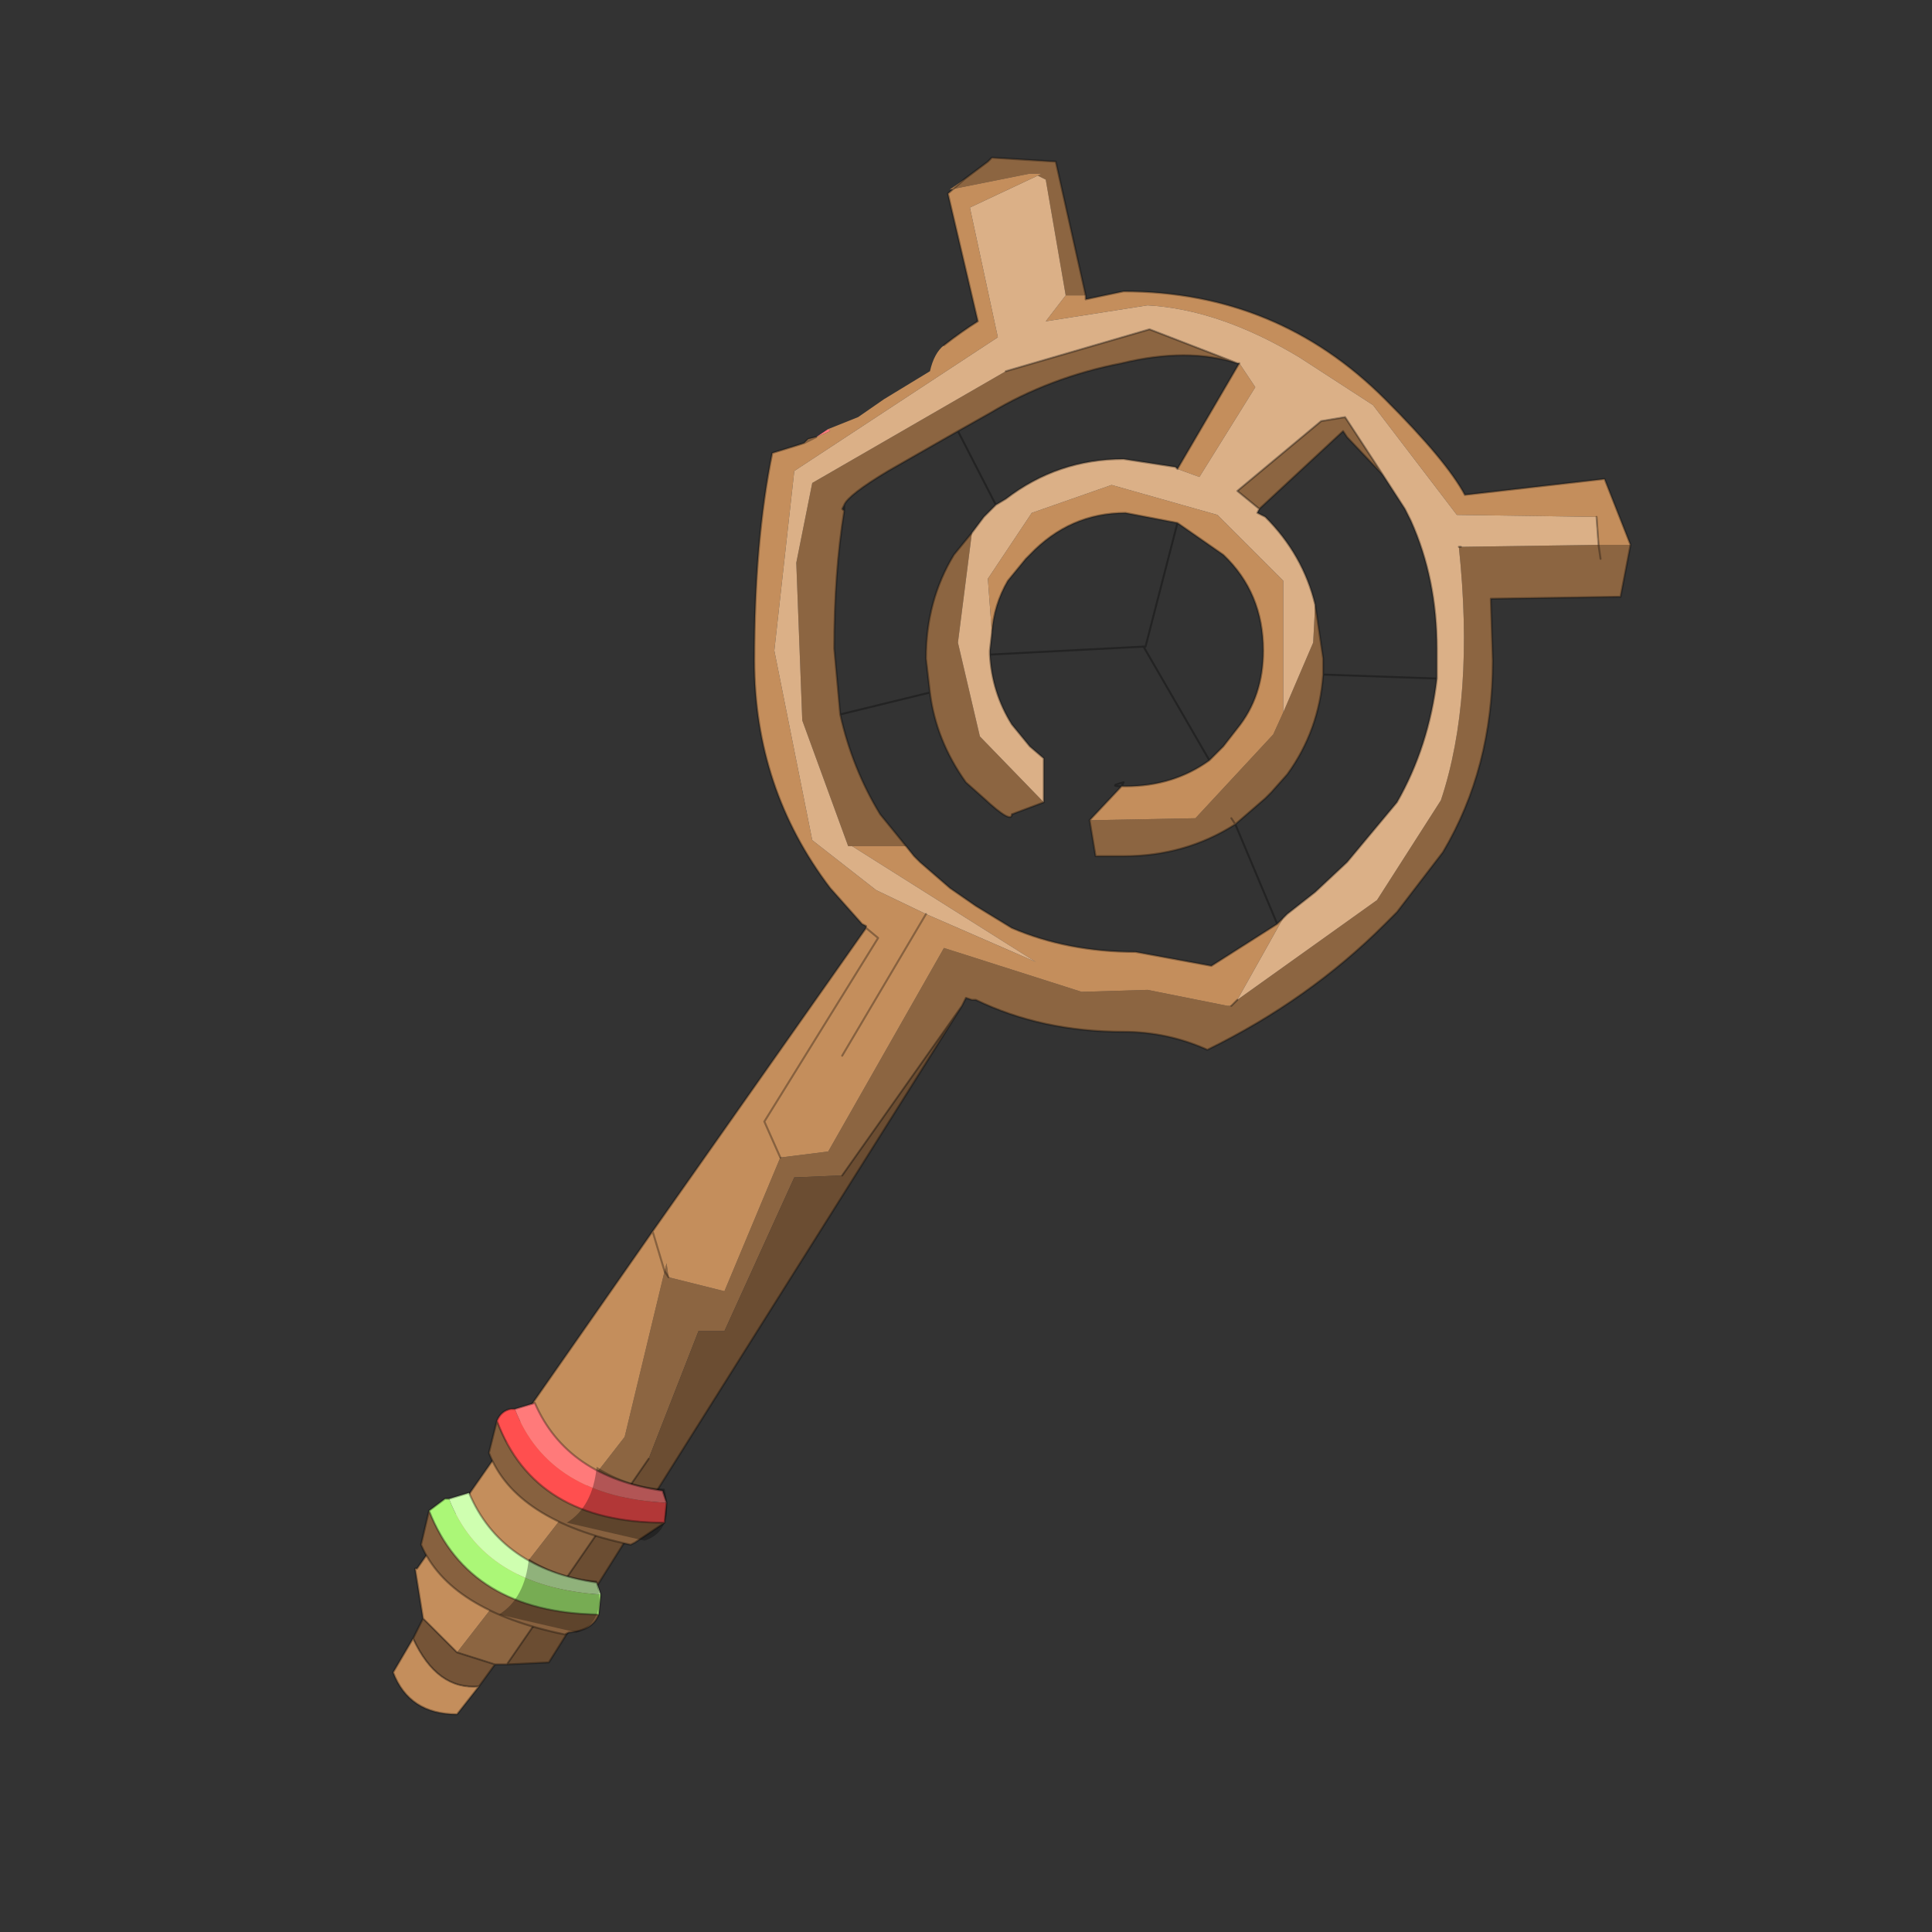 <?xml version="1.0" encoding="UTF-8" standalone="no"?>
<svg xmlns:xlink="http://www.w3.org/1999/xlink" height="440.0px" width="440.0px" xmlns="http://www.w3.org/2000/svg">
  <rect width="100%" height="100%" fill="#333333" stroke="none"/>
  <g transform="matrix(10.0, 0.0, 0.0, 10.0, 0.0, 0.0)">
    <use height="44.0" transform="matrix(0.909, 0.0, 0.0, 0.909, 2.0, 2.0)" width="44.0" xlink:href="#sprite0"/>
  </g>
  <defs>
    <g id="sprite0" transform="matrix(1.0, 0.0, 0.0, 1.0, 0.0, 0.0)">
      <use height="44.0" transform="matrix(1.0, 0.0, 0.0, 1.0, 0.0, 0.0)" width="44.0" xlink:href="#shape0"/>
    </g>
    <g id="shape0" transform="matrix(1.0, 0.0, 0.0, 1.0, 0.0, 0.0)">
      <path d="M44.0 44.0 L0.0 44.0 0.0 0.0 44.0 0.0 44.0 44.0" fill="#43adca" fill-opacity="0.0" fill-rule="evenodd" stroke="none"/>
      <path d="M24.5 5.2 L24.0 2.3 23.8 2.2 23.9 2.15 23.6 2.15 21.6 2.55 21.95 2.3 22.55 1.85 22.65 1.75 24.25 1.85 25.0 5.2 24.5 5.2 M19.15 19.0 L19.05 19.0 17.9 15.85 17.75 11.9 18.15 9.9 23.0 7.1 26.6 6.05 28.8 6.9 Q27.55 6.5 25.9 6.9 24.1 7.25 22.6 8.15 L21.8 8.6 20.05 9.6 Q19.05 10.2 18.95 10.45 L18.9 10.55 18.95 10.6 Q18.7 12.15 18.7 14.05 L18.85 15.7 Q19.15 17.05 19.85 18.2 L20.5 19.0 19.15 19.0 M22.15 11.15 L21.8 13.9 22.35 16.25 23.95 17.9 23.15 18.2 Q23.15 18.45 22.45 17.8 L22.0 17.4 Q21.25 16.35 21.1 15.15 L21.0 14.3 Q21.0 12.85 21.7 11.7 L22.15 11.15 M29.95 15.65 L30.7 13.9 30.75 12.95 30.95 14.3 30.95 14.7 Q30.85 16.1 30.05 17.2 L29.65 17.65 29.5 17.8 28.75 18.45 28.65 18.3 28.75 18.45 Q27.5 19.25 25.95 19.25 L25.25 19.25 25.1 18.35 27.75 18.3 29.7 16.2 29.95 15.65 M29.35 10.55 L28.8 10.1 30.9 8.35 31.5 8.25 32.45 9.7 31.55 8.75 31.45 8.6 29.35 10.55 M28.8 22.85 L32.3 20.35 33.9 17.85 Q34.75 15.3 34.35 11.5 L34.4 11.5 37.85 11.45 37.9 11.8 37.85 11.45 38.65 11.45 38.4 12.75 35.15 12.8 35.2 14.35 Q35.2 17.05 33.95 19.15 L32.8 20.65 32.5 20.95 Q30.6 22.85 28.05 24.1 27.05 23.65 25.95 23.65 23.9 23.65 22.25 22.85 L22.15 22.85 22.0 22.8 21.9 23.0 18.9 27.25 17.7 27.3 15.95 31.15 15.3 31.15 14.05 34.35 10.5 39.5 10.2 39.5 9.25 39.2 13.45 33.8 14.45 29.65 14.55 29.8 14.45 29.65 14.5 29.45 14.55 29.8 15.95 30.15 17.35 26.8 18.55 26.65 21.45 21.55 24.9 22.65 26.55 22.6 28.55 23.0 28.65 23.0 28.8 22.85" fill="#8c6541" fill-rule="evenodd" stroke="none"/>
      <path d="M24.5 5.2 L25.0 5.2 25.0 5.3 25.95 5.1 Q29.8 5.1 32.5 7.8 34.05 9.35 34.5 10.2 L38.0 9.8 38.65 11.45 37.85 11.45 37.8 10.75 34.3 10.7 32.2 7.95 30.35 6.75 Q28.35 5.55 26.55 5.45 L24.0 5.85 24.5 5.2 M21.95 2.3 L21.6 2.55 23.6 2.15 23.9 2.15 23.8 2.2 22.1 3.0 22.8 6.25 17.7 9.6 17.2 14.1 18.15 18.85 19.75 20.1 21.0 20.7 23.75 21.9 19.15 19.0 20.5 19.0 20.7 19.25 20.85 19.4 21.6 20.05 22.25 20.5 23.15 21.05 Q24.55 21.65 26.25 21.65 L28.15 22.0 29.8 20.95 29.95 20.8 28.8 22.85 28.65 23.0 28.55 23.0 26.55 22.6 24.9 22.65 21.45 21.55 18.55 26.65 17.35 26.8 15.95 30.15 14.55 29.8 14.5 29.45 14.45 29.65 13.45 33.8 9.25 39.2 8.4 38.35 8.2 37.1 8.25 37.1 14.15 28.65 19.5 21.05 19.5 21.0 19.4 20.95 18.6 20.05 Q16.7 17.55 16.7 14.35 16.7 11.35 17.15 9.15 L17.8 8.95 17.95 8.9 18.05 8.8 18.25 8.75 18.6 8.6 18.55 8.55 19.3 8.25 19.95 7.8 21.1 7.1 Q21.2 6.65 21.45 6.45 21.9 6.1 22.3 5.85 L21.55 2.65 21.95 2.3 M28.85 6.9 L29.25 7.5 27.85 9.75 27.3 9.55 28.85 6.9 M22.65 13.65 L22.55 12.3 23.65 10.65 25.65 9.95 28.3 10.7 29.95 12.35 29.95 15.65 29.7 16.2 27.75 18.3 25.1 18.35 25.9 17.5 26.0 17.5 Q27.2 17.5 28.1 16.85 L28.45 16.5 28.8 16.05 Q29.45 15.25 29.45 14.1 29.45 12.65 28.45 11.7 L27.3 10.9 26.0 10.65 Q24.6 10.65 23.6 11.7 L23.5 11.8 23.05 12.35 Q22.7 12.95 22.65 13.65 M9.8 40.05 L9.25 40.75 Q8.05 40.75 7.65 39.7 L8.15 38.85 Q8.75 40.15 9.8 40.05 M17.95 8.9 L18.25 8.75 17.95 8.9 M18.9 24.25 L21.0 20.7 18.9 24.25 M17.35 26.8 L16.95 25.9 19.8 21.3 19.5 21.05 19.8 21.3 16.95 25.9 17.35 26.8 M14.15 28.65 L14.45 29.65 14.15 28.65" fill="#c48e5c" fill-rule="evenodd" stroke="none"/>
      <path d="M23.8 2.2 L24.0 2.3 24.5 5.2 24.0 5.85 26.55 5.45 Q28.35 5.55 30.35 6.75 L32.2 7.95 34.3 10.7 37.8 10.75 37.85 11.45 34.4 11.5 34.35 11.5 Q34.75 15.3 33.9 17.85 L32.3 20.35 28.8 22.85 29.95 20.8 30.05 20.7 30.75 20.15 31.55 19.4 32.8 17.9 Q33.6 16.5 33.8 14.8 L33.8 14.05 Q33.8 12.3 33.15 10.85 L33.0 10.55 32.45 9.7 31.5 8.25 30.9 8.35 28.8 10.1 29.35 10.55 29.3 10.65 29.5 10.75 Q30.45 11.7 30.75 12.95 L30.7 13.9 29.95 15.65 29.95 12.35 28.3 10.7 25.65 9.95 23.65 10.65 22.55 12.3 22.65 13.65 22.6 14.1 22.6 14.2 Q22.65 15.15 23.15 15.95 L23.6 16.5 23.95 16.8 23.95 17.9 22.35 16.25 21.8 13.9 22.15 11.15 22.45 10.75 22.75 10.45 23.0 10.3 Q24.3 9.3 25.95 9.3 L27.25 9.5 27.3 9.55 27.85 9.75 29.25 7.5 28.85 6.9 28.8 6.9 26.6 6.05 23.0 7.1 18.15 9.9 17.75 11.9 17.9 15.85 19.05 19.0 19.15 19.0 23.75 21.9 21.0 20.7 19.75 20.1 18.15 18.85 17.2 14.1 17.7 9.6 22.8 6.25 22.1 3.0 23.8 2.2" fill="#dbb087" fill-rule="evenodd" stroke="none"/>
      <path d="M18.05 8.8 L18.25 8.75 18.55 8.55 18.6 8.6 18.25 8.75 18.05 8.8" fill="#ff7c7c" fill-rule="evenodd" stroke="none"/>
      <path d="M10.2 39.5 L9.8 40.05 Q8.75 40.15 8.15 38.85 L8.4 38.35 9.25 39.2 10.2 39.5" fill="#755437" fill-rule="evenodd" stroke="none"/>
      <path d="M21.9 23.0 L11.55 39.45 10.5 39.5 14.05 34.35 15.3 31.15 15.95 31.15 17.7 27.3 18.9 27.25 21.9 23.0" fill="#6b4d32" fill-rule="evenodd" stroke="none"/>
      <path d="M25.0 5.2 L24.25 1.85 22.65 1.75 22.55 1.85 21.95 2.3 M23.0 7.1 L26.6 6.05 28.8 6.9 28.85 6.9 M27.3 9.55 L27.25 9.5 25.95 9.3 Q24.3 9.3 23.0 10.3 L22.75 10.45 22.45 10.75 22.15 11.15 M23.95 17.9 L23.95 16.8 23.6 16.5 23.15 15.95 Q22.65 15.15 22.6 14.2 L22.6 14.1 22.65 13.65 Q22.7 12.95 23.05 12.35 L23.5 11.8 23.6 11.7 Q24.6 10.65 26.0 10.65 L27.3 10.9 28.45 11.7 Q29.45 12.65 29.45 14.1 29.45 15.25 28.8 16.05 L28.45 16.5 28.1 16.85 Q27.2 17.5 26.0 17.5 L25.9 17.5 25.1 18.35 M30.75 12.95 Q30.45 11.7 29.5 10.75 L29.3 10.65 29.35 10.55 28.8 10.1 30.9 8.35 31.5 8.25 32.45 9.7 33.0 10.55 33.15 10.85 Q33.8 12.3 33.8 14.05 L33.8 14.8 Q33.6 16.5 32.8 17.9 L31.55 19.4 30.75 20.15 30.05 20.7 29.95 20.8 M34.35 11.5 L34.4 11.5 M37.85 11.45 L37.8 10.75 M25.0 5.2 L25.0 5.3 25.95 5.1 Q29.8 5.1 32.5 7.8 34.05 9.35 34.5 10.2 L38.0 9.8 38.65 11.45 38.4 12.75 35.15 12.8 35.2 14.35 Q35.2 17.05 33.95 19.15 L32.8 20.65 32.5 20.95 Q30.6 22.85 28.05 24.1 27.05 23.65 25.95 23.65 23.9 23.65 22.25 22.85 L22.15 22.85 22.0 22.8 21.9 23.0 11.55 39.45 10.5 39.5 10.2 39.5 9.8 40.05 9.25 40.75 Q8.05 40.75 7.65 39.7 L8.15 38.85 8.4 38.35 8.2 37.1 8.25 37.1 14.15 28.65 19.5 21.05 19.5 21.0 19.4 20.95 18.6 20.05 Q16.7 17.55 16.7 14.35 16.7 11.35 17.15 9.15 L17.8 8.95 17.95 8.9 18.05 8.8 18.25 8.75 17.95 8.9 M21.45 6.45 Q21.9 6.1 22.3 5.85 L21.55 2.65 21.95 2.3 M28.8 6.9 Q27.55 6.5 25.9 6.9 24.1 7.25 22.6 8.15 L21.8 8.6 22.75 10.45 M29.35 10.55 L31.45 8.6 31.55 8.75 32.45 9.7 M27.3 9.55 L28.85 6.9 M37.85 11.45 L37.9 11.8 M30.75 12.95 L30.95 14.3 30.95 14.7 33.8 14.8 M30.95 14.7 Q30.85 16.1 30.05 17.2 L29.65 17.65 29.5 17.8 28.75 18.45 29.8 20.95 29.95 20.8 M28.65 18.3 L28.75 18.45 Q27.5 19.25 25.95 19.25 L25.25 19.25 25.1 18.35 M27.3 10.9 L26.5 14.0 26.45 14.0 28.1 16.85 M29.8 20.95 L28.15 22.0 26.25 21.65 Q24.55 21.65 23.15 21.05 L22.25 20.5 21.6 20.05 20.85 19.4 20.7 19.25 20.5 19.0 M23.95 17.9 L23.15 18.2 Q23.15 18.45 22.45 17.8 L22.0 17.4 Q21.25 16.35 21.1 15.15 L18.85 15.7 Q19.15 17.05 19.85 18.2 L20.5 19.0 M25.9 17.5 L25.95 17.4 Q25.55 17.5 25.9 17.5 M26.45 14.0 L22.6 14.2 M14.55 29.8 L14.45 29.65 14.15 28.65 M9.25 39.2 L10.2 39.5 M28.8 22.85 L28.65 23.0 M18.85 15.7 L18.7 14.05 Q18.7 12.15 18.95 10.6 L18.9 10.55 18.95 10.45 Q19.05 10.2 20.05 9.6 L21.8 8.6 M18.95 10.45 L18.95 10.6 M21.1 15.15 L21.0 14.3 Q21.0 12.85 21.7 11.7 L22.15 11.15 M21.9 23.0 L18.9 27.25 M14.05 34.35 L10.5 39.5 M19.5 21.05 L19.8 21.3 16.95 25.9 17.35 26.8 M21.0 20.7 L18.9 24.25 M8.15 38.85 Q8.75 40.15 9.8 40.05 M8.4 38.35 L9.25 39.2" fill="none" stroke="#000000" stroke-linecap="round" stroke-linejoin="round" stroke-opacity="0.314" stroke-width="0.05"/>
      <path d="M10.25 33.4 Q11.2 35.95 14.45 35.95 L13.7 36.45 13.6 36.5 Q10.7 35.9 10.05 34.2 L10.25 33.4" fill="#87613f" fill-rule="evenodd" stroke="none"/>
      <path d="M10.25 33.4 Q10.35 33.15 10.6 33.1 L10.7 33.1 Q11.55 35.3 14.5 35.45 L14.45 35.95 Q11.2 35.95 10.25 33.4" fill="#ff4f4f" fill-rule="evenodd" stroke="none"/>
      <path d="M14.5 35.45 Q11.55 35.3 10.7 33.1 L11.2 32.95 Q12.0 34.8 14.4 35.15 L14.5 35.45" fill="#ff7a7a" fill-rule="evenodd" stroke="none"/>
      <path d="M10.7 33.1 L10.6 33.1 Q10.35 33.15 10.25 33.4 11.2 35.95 14.45 35.95 L14.5 35.45 M10.7 33.1 L11.2 32.95 Q12.0 34.8 14.4 35.15 L14.5 35.45 M14.45 35.95 L13.7 36.45 13.6 36.5 Q10.7 35.9 10.05 34.2 L10.25 33.4" fill="none" stroke="#000000" stroke-linecap="round" stroke-linejoin="round" stroke-opacity="0.314" stroke-width="0.05"/>
      <path d="M14.45 35.1 Q14.7 36.15 13.95 36.4 L12.0 35.95 Q12.65 35.55 12.75 34.55 13.55 35.05 14.45 35.1" fill="#000000" fill-opacity="0.302" fill-rule="evenodd" stroke="none"/>
      <path d="M12.8 38.25 Q12.65 38.65 12.05 38.7 L11.95 38.75 Q9.05 38.15 8.35 36.5 L8.55 35.65 Q9.55 38.2 12.8 38.25" fill="#87613f" fill-rule="evenodd" stroke="none"/>
      <path d="M8.55 35.65 L8.95 35.35 9.05 35.35 Q9.9 37.55 12.85 37.75 L12.8 38.25 Q9.55 38.2 8.55 35.65" fill="#abf777" fill-rule="evenodd" stroke="none"/>
      <path d="M9.05 35.35 L9.55 35.2 Q10.35 37.1 12.75 37.45 L12.85 37.75 Q9.9 37.55 9.05 35.35" fill="#cfffb0" fill-rule="evenodd" stroke="none"/>
      <path d="M12.8 38.25 Q12.65 38.65 12.05 38.7 L11.95 38.75 Q9.05 38.15 8.35 36.5 L8.55 35.65 8.95 35.35 9.05 35.35 9.55 35.2 Q10.35 37.1 12.75 37.45 L12.85 37.75 12.8 38.25 Q9.55 38.2 8.55 35.65" fill="none" stroke="#000000" stroke-linecap="round" stroke-linejoin="round" stroke-opacity="0.314" stroke-width="0.05"/>
      <path d="M12.75 37.4 Q13.0 38.45 12.25 38.7 L10.3 38.25 Q10.95 37.85 11.05 36.85 11.85 37.35 12.75 37.4" fill="#000000" fill-opacity="0.302" fill-rule="evenodd" stroke="none"/>
    </g>
  </defs>
</svg>
